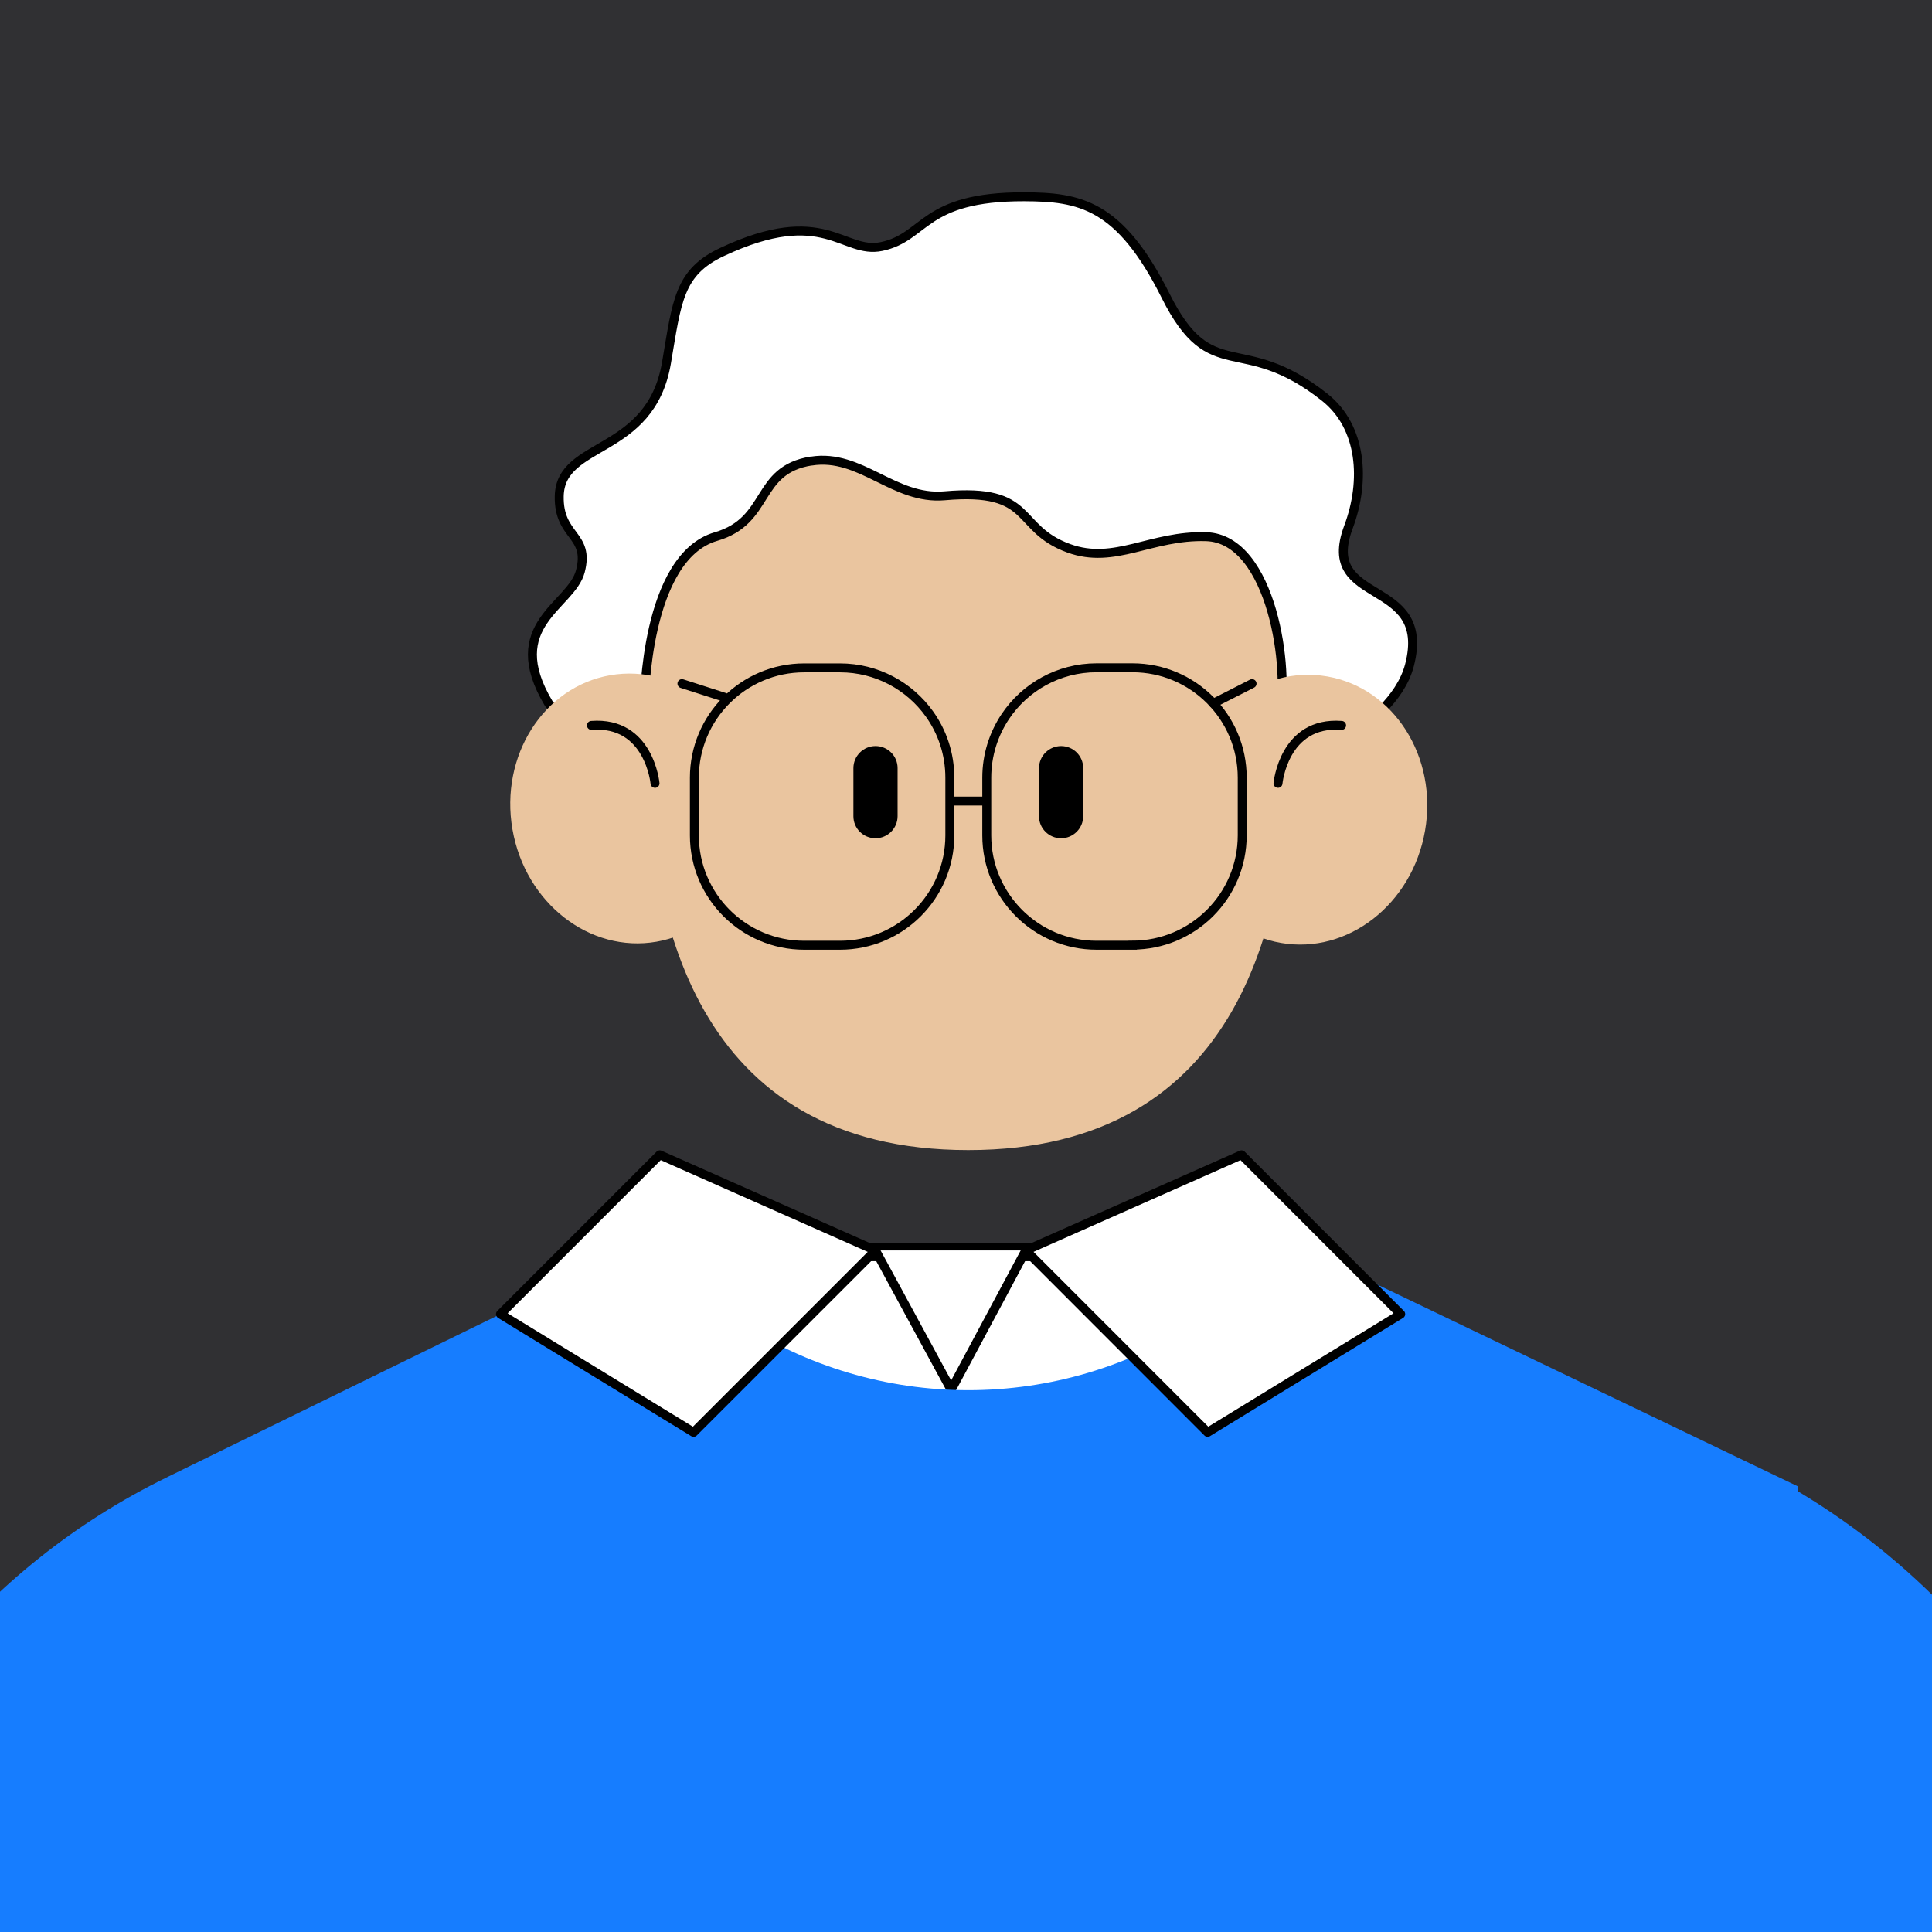 <svg width="108" height="108" viewBox="0 0 108 108" fill="none" xmlns="http://www.w3.org/2000/svg">
<rect x="0" y="0" width="108" height="108" fill="#333333" stroke="none"/>
<g clip-path="url(#clip0_438_20042)">
<rect width="108" height="108" fill="#303033"/>
<rect x="35.75" y="27" width="36" height="14" fill="#EAC59F"/>
<path d="M119.966 114.545L125.201 176.77L141.746 214.695L93.796 228.4L88.436 195.71L92.616 79.495L96.561 81.295C109.796 87.335 118.741 100.045 119.961 114.545H119.966Z" fill="#167DFF"/>
<path d="M72.126 41.29C72.126 51.23 69.441 64.29 54.126 64.29C38.811 64.29 36.126 51.23 36.126 41.29C36.126 31.35 44.186 23.29 54.126 23.29C64.066 23.29 72.126 31.35 72.126 41.29Z" fill="#EAC59F"/>
<path d="M58.081 42.94V45.63C58.081 46.31 58.636 46.86 59.316 46.86C59.996 46.86 60.551 46.305 60.551 45.625V42.935C60.551 42.255 59.996 41.705 59.316 41.705C58.636 41.705 58.081 42.26 58.081 42.94Z" fill="black"/>
<path d="M47.706 42.94V45.63C47.706 46.31 48.261 46.86 48.941 46.86C49.621 46.86 50.176 46.305 50.176 45.625V42.935C50.176 42.255 49.621 41.705 48.941 41.705C48.261 41.705 47.706 42.26 47.706 42.94Z" fill="black"/>
<path d="M45.361 25.775C48.121 25.34 49.966 27.965 52.801 27.715C57.886 27.265 56.661 29.53 59.746 30.65C62.321 31.585 64.331 29.905 67.426 30C71.141 30.115 72.126 37.615 71.496 39.94L76.236 40.55C76.236 40.55 78.281 39.16 78.791 37.185C80.086 32.19 73.691 33.955 75.381 29.46C76.351 26.87 76.141 23.87 74.061 22.215C69.371 18.49 67.731 21.68 65.161 16.54C62.591 11.4 60.346 11.01 57.251 11C51.546 10.985 51.776 13.26 49.276 13.78C47.111 14.23 46.086 11.405 40.376 14.08C37.931 15.225 37.846 16.83 37.256 20.285C36.366 25.49 31.326 24.625 31.261 27.735C31.216 30.04 32.991 29.85 32.441 31.94C31.931 33.88 28.036 34.915 30.666 39.315C31.081 40.015 33.051 38.745 33.841 39.315C33.841 39.315 32.541 39.045 36.016 39.315C36.016 39.315 36.056 31.15 40.021 29.995C43.091 29.1 42.186 26.27 45.356 25.77L45.361 25.775Z" fill="white" stroke="black" stroke-width="0.5" stroke-linecap="round" stroke-linejoin="round"/>
<path d="M36.699 52.643C40.432 51.995 42.879 48.135 42.165 44.021C41.45 39.907 37.845 37.098 34.112 37.746C30.38 38.394 27.933 42.254 28.647 46.368C29.361 50.482 32.966 53.291 36.699 52.643Z" fill="#EAC59F"/>
<path d="M79.661 46.436C80.376 42.322 77.929 38.462 74.196 37.814C70.463 37.166 66.858 39.975 66.144 44.089C65.429 48.203 67.876 52.063 71.609 52.711C75.342 53.359 78.947 50.55 79.661 46.436Z" fill="#EAC59F"/>
<path d="M46.956 52.84H44.956C41.566 52.84 38.816 50.09 38.816 46.7V43.475C38.816 40.085 41.566 37.335 44.956 37.335H46.956C49.016 37.335 50.841 38.35 51.956 39.91C52.676 40.915 53.096 42.145 53.096 43.475V46.7C53.096 50.09 50.346 52.84 46.956 52.84Z" stroke="black" stroke-width="0.5" stroke-miterlimit="10"/>
<path d="M63.301 52.84H61.301C57.911 52.84 55.161 50.09 55.161 46.7V43.475C55.161 42.215 55.541 41.045 56.191 40.065C57.291 38.415 59.171 37.33 61.301 37.33H63.301C66.691 37.33 69.441 40.08 69.441 43.47V46.695C69.441 50.085 66.691 52.835 63.301 52.835V52.84Z" stroke="black" stroke-width="0.5" stroke-miterlimit="10"/>
<path d="M67.821 39.32L69.991 38.215" stroke="black" stroke-width="0.5" stroke-linecap="round" stroke-linejoin="round"/>
<path d="M40.506 38.98L38.121 38.215" stroke="black" stroke-width="0.5" stroke-linecap="round" stroke-linejoin="round"/>
<path d="M53.041 44.78H55.156" stroke="black" stroke-width="0.5" stroke-miterlimit="10"/>
<path d="M71.441 43.79C71.441 43.79 71.761 40.305 74.996 40.55" stroke="black" stroke-width="0.5" stroke-miterlimit="10" stroke-linecap="round"/>
<path d="M36.616 43.79C36.616 43.79 36.296 40.305 33.061 40.55" stroke="black" stroke-width="0.5" stroke-miterlimit="10" stroke-linecap="round"/>
<path d="M-11.219 108.02L-25.434 165.56C-28.744 178.95 -28.064 193.015 -23.484 206.025L-7.244 244.235L19.576 220.405L15.491 204.54L9.336 144.96V82.58C-0.949 87.595 -8.474 96.915 -11.219 108.025V108.02Z" fill="#167DFF"/>
<path d="M61.25 70H45.75L41.25 75.5L53.75 81L66.75 75.5L61.25 70Z" fill="white" stroke="black"/>
<path d="M57.341 69.9L53.171 77.695L48.941 69.9" fill="white"/>
<path d="M57.341 69.9L53.171 77.695L48.941 69.9" stroke="black" stroke-width="0.5" stroke-linecap="round" stroke-linejoin="round"/>
<path d="M73.006 69.9L67.111 73.805C59.241 79.015 49.021 79.015 41.151 73.805L35.256 69.9L9.341 82.575L1.136 108.365L12.556 220.01H93.531L100.526 83.1L73.006 69.895V69.9Z" fill="#167DFF"/>
<path d="M48.941 69.9L38.771 80.07L27.976 73.46L36.881 64.555L48.941 69.9Z" fill="white" stroke="black" stroke-width="0.5" stroke-linecap="round" stroke-linejoin="round"/>
<path d="M57.341 69.9L67.506 80.07L78.301 73.46L69.401 64.555L57.341 69.9Z" fill="white" stroke="black" stroke-width="0.5" stroke-linecap="round" stroke-linejoin="round"/>
</g>
<defs>
<clipPath id="clip0_438_20042">
<rect width="108" height="108" fill="white"/>
</clipPath>
</defs>
</svg>
